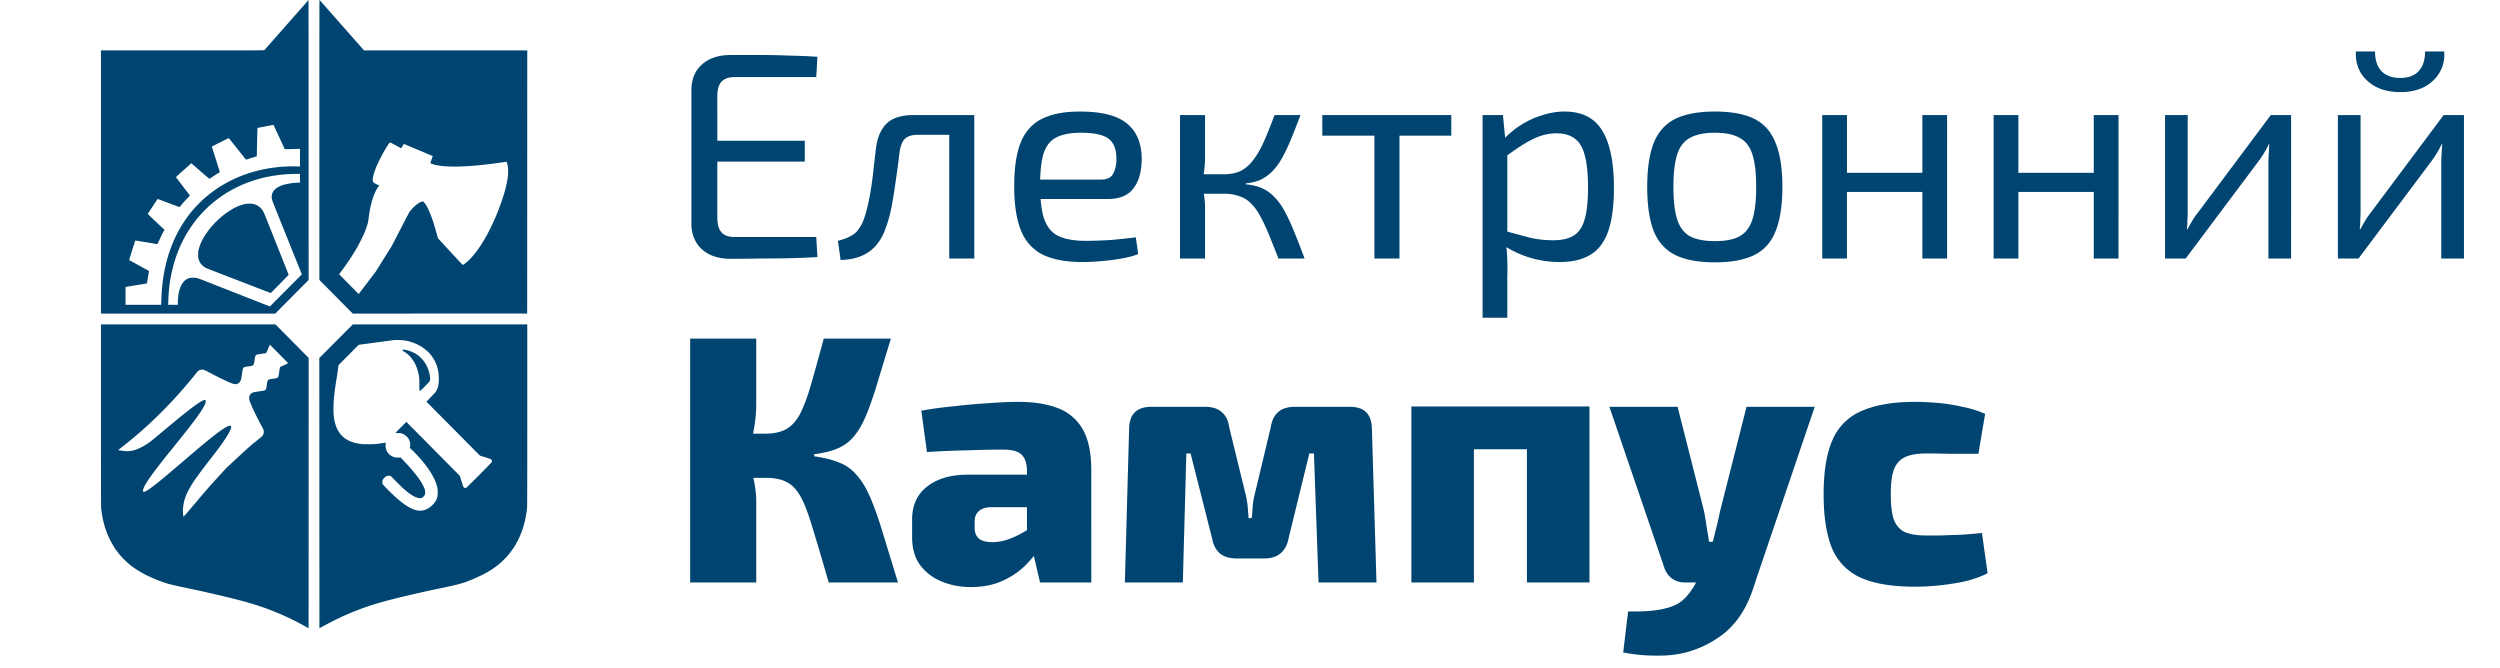 <?xml version="1.0"?>
<svg xmlns="http://www.w3.org/2000/svg" width="191" height="51" fill="none">
 <path fill="#004571"
       fill-rule="evenodd"
       d="m23.574 0 .007 21.387-2.55 2.572H7.713V3.852h6.23c5.915 0 6.231-.002 6.255-.024.014-.015.779-.881 1.7-1.927L23.574 0Zm-3.903 9.773c-.014.386-.025.875-.035 1.335l-.018.835c-.318.094-.502.152-.615.191-.167.057-.208.067-.22.051-.006-.011-.304-.383-.659-.828l-.647-.808c-.29.14-.582.287-.835.415l-.46.234c.465 1.469.604 1.908.61 1.923.005.025-.023.047-.187.15-.107.066-.281.178-.386.25a11.56 11.56 0 0 1-.207.14c-.012.005-.269-.209-.707-.59l-.69-.6c-.055.053-.318.29-.621.56a12.7 12.7 0 0 0-.55.504c0 .007.235.319.521.69.286.373.527.686.536.696.013.014-.018.053-.133.171-.082.084-.202.214-.27.288-.066.074-.176.202-.246.285a1.29 1.29 0 0 1-.14.154c-.008.001-.387-.137-.842-.31a64.395 64.395 0 0 0-.828-.31c0 .002-.17.258-.377.57-.208.31-.376.572-.373.577.002.007.26.255.575.552.315.296.6.566.636.598l.064.062c-.047.074-.13.236-.215.409-.085.172-.192.397-.239.5-.06.135-.089.186-.104.182a80.135 80.135 0 0 0-.848-.141 38.663 38.663 0 0 0-.828-.131c-.002.001-.108.336-.236.744-.129.407-.23.745-.225.75.006.005.348.193.759.42l.753.41a4.38 4.38 0 0 1-.045.28c-.029.152-.064.364-.08.47a1.315 1.315 0 0 1-.038.2 21.58 21.58 0 0 1-.732.126c-.395.064-.76.122-.808.131l-.089.013v1.368h2.72c.017-.492.029-.742.037-.877a15.374 15.374 0 0 1 .106-1.075c.02-.137.056-.368.083-.513.027-.146.075-.38.108-.52.032-.141.09-.37.128-.506.039-.137.1-.34.135-.45.035-.109.098-.288.138-.398.041-.11.107-.28.148-.378.041-.098.12-.273.174-.392.055-.117.15-.309.212-.427.062-.117.164-.3.226-.406.064-.106.175-.285.25-.4a9.964 9.964 0 0 1 .574-.777 10.006 10.006 0 0 1 1.002-1.033 10.4 10.4 0 0 1 .332-.278 10.336 10.336 0 0 1 .773-.556c.1-.064.267-.166.371-.227a10.63 10.63 0 0 1 1.307-.63 12.436 12.436 0 0 1 .862-.296c.118-.034.301-.085.41-.113.109-.027.29-.068.403-.092.113-.023.3-.059.417-.079a13.861 13.861 0 0 1 .89-.115c.133-.011.413-.027.622-.036.21-.007.497-.008.64-.002l.257.01v-1.354c-.476.017-.738.023-.889.024l-.275.004c-.659-1.44-.855-1.858-.864-1.858l-.616.118-.602.116Zm1.939 3.562a12.01 12.01 0 0 0-1.081.157 11.452 11.452 0 0 0-.904.22 10.114 10.114 0 0 0-1.237.455 10.57 10.57 0 0 0-.96.5 10.482 10.482 0 0 0-.834.563c-.116.089-.291.229-.389.31a9.276 9.276 0 0 0-1.389 1.48 10.788 10.788 0 0 0-.545.818 9.703 9.703 0 0 0-.443.841c-.057.125-.15.34-.204.477a10.518 10.518 0 0 0-.538 1.81c-.025.114-.06.307-.08.428a13.215 13.215 0 0 0-.114.94c-.012.137-.026.408-.031.602l-.012.353h.75a1.724 1.724 0 0 1-.007-.356c.008-.13.023-.302.034-.385.013-.083.039-.217.06-.3.02-.082.06-.213.092-.292.03-.078.08-.183.111-.235.03-.05.085-.13.122-.173.038-.045.09-.1.117-.123.028-.023.082-.063.12-.087a1.02 1.02 0 0 1 .184-.084c.103-.034.133-.037.318-.037a1.1 1.1 0 0 1 .339.037c.075.02.363.127.643.238l2.699 1.062 2.19.86 2.44-2.455c-1.73-4.296-2.247-5.592-2.262-5.65a1.618 1.618 0 0 1-.038-.214.777.777 0 0 1 .166-.54c.034-.043.106-.112.16-.155.055-.043.163-.109.24-.147.078-.039.2-.088.269-.111a3.989 3.989 0 0 1 .607-.137 6.736 6.736 0 0 1 .62-.05h.094v-.67c-.465.003-.705.009-.834.016-.127.006-.34.021-.473.034ZM24.457.045l3.356 3.807h12.47l-.007 20.1-13.325.007-2.55-2.572-.002-10.682c-.001-6.46.003-10.686.01-10.692.007-.007.03.007.048.031Zm5.071 11.205c-.059.096-.156.263-.217.368a14.451 14.451 0 0 0-.507 1.005c-.039.085-.104.25-.146.363a4.647 4.647 0 0 0-.117.364 2.87 2.87 0 0 0-.055.284.776.776 0 0 0-.006.186.229.229 0 0 0 .054.104c.024.027.077.07.12.095a1.863 1.863 0 0 0 .297.137l.035.013a1.3 1.3 0 0 0-.149.192c-.04.063-.11.191-.154.285a4.409 4.409 0 0 0-.265.713c-.033.11-.08.302-.108.427a9.629 9.629 0 0 0-.079.406c-.015.099-.045.304-.063.456-.02.153-.051.335-.07.407-.02.07-.069.223-.108.341-.041.117-.115.31-.166.428-.05.117-.152.335-.226.484-.073.149-.182.358-.24.464-.06.105-.17.298-.249.427-.077.13-.22.356-.316.506-.098.148-.27.402-.383.563a22.51 22.51 0 0 1-.352.48 2.91 2.91 0 0 0-.145.2c0 .005.336.35.746.763l.744.754L28.7 20.76l1.231-1.966c.996-1.932 1.313-2.535 1.347-2.586.034-.052.11-.149.17-.217.061-.067.155-.164.208-.214a2.46 2.46 0 0 1 .403-.302c.051-.027.13-.06.177-.074l.085-.024c.131.144.212.255.261.34.05.086.137.258.192.384.057.125.139.327.182.449.046.12.116.326.159.456a24.242 24.242 0 0 1 .305 1.062l.034.128c1.455 1.583 1.886 2.043 1.898 2.043a.548.548 0 0 0 .137-.08 3.76 3.76 0 0 0 .258-.21c.08-.072.21-.202.288-.291a7.74 7.74 0 0 0 .558-.714 10.959 10.959 0 0 0 .525-.841 15.327 15.327 0 0 0 .566-1.119c.071-.157.178-.4.236-.541.058-.141.145-.357.191-.478.045-.12.129-.346.182-.498a13.04 13.04 0 0 0 .342-1.119 8.53 8.53 0 0 0 .16-.805 3.49 3.49 0 0 0 .024-.47c0-.245-.004-.314-.03-.42a1.318 1.318 0 0 0-.066-.214c-.037-.085-.037-.086-.082-.076a36.804 36.804 0 0 1-2.088.266 26.903 26.903 0 0 1-1.3.088c-.225.01-.557.014-.752.008a12.714 12.714 0 0 1-.523-.023 8.981 8.981 0 0 1-.343-.037 4.226 4.226 0 0 1-.332-.058 2.71 2.71 0 0 1-.276-.077 1.478 1.478 0 0 1-.134-.056c-.017-.011-.006-.053.075-.28.052-.149.093-.27.092-.271a1081.573 1081.573 0 0 0-2.209-.928c-.001.003-.045.08-.099.17-.09.153-.1.166-.127.152l-.268-.147a14.377 14.377 0 0 0-.385-.205.88.88 0 0 0-.174-.073c-.018 0-.05.032-.094.091a5.563 5.563 0 0 0-.176.268ZM7.713 24.785h13.332l2.536 2.558V37.67c0 5.68-.003 10.329-.007 10.329a7.694 7.694 0 0 0-.325-.185 20.304 20.304 0 0 0-2.26-1.076 24.407 24.407 0 0 0-.672-.261 19.802 19.802 0 0 0-1.258-.409 27.492 27.492 0 0 0-.748-.207 67.955 67.955 0 0 0-1.78-.436 75.447 75.447 0 0 0-1.915-.426l-.884-.188a21.57 21.57 0 0 1-.685-.157 8.683 8.683 0 0 1-.466-.134 10.726 10.726 0 0 1-.926-.362c-.12-.053-.308-.14-.417-.19a9.968 9.968 0 0 1-.402-.212 6.904 6.904 0 0 1-.636-.4c-.08-.06-.205-.154-.276-.21a6.617 6.617 0 0 1-.633-.6 7.452 7.452 0 0 1-.282-.337 9.037 9.037 0 0 1-.205-.278 7.684 7.684 0 0 1-.19-.302 7.913 7.913 0 0 1-.231-.435 8.43 8.43 0 0 1-.202-.456 10.143 10.143 0 0 1-.15-.42 7.336 7.336 0 0 1-.232-.976 8.978 8.978 0 0 1-.063-.45c-.02-.169-.023-1.011-.023-7.15v-6.957Zm12.877 1.61-.143.328-.116.264a15.25 15.25 0 0 0-.667.094.27.27 0 0 0-.16.127c-.01.02-.035.156-.055.303-.02.147-.045.285-.055.307a.394.394 0 0 1-.07.085.241.241 0 0 1-.098.054l-.287.04c-.174.023-.253.04-.29.061a.274.274 0 0 0-.08.093c-.024.047-.044.147-.083.425-.03.213-.063.396-.08.441a.774.774 0 0 1-.06.129.451.451 0 0 1-.198.172.364.364 0 0 1-.163.03.717.717 0 0 1-.226-.046 6.192 6.192 0 0 1-.332-.13c-.108-.046-.42-.196-.692-.331a36.1 36.1 0 0 1-.791-.406 3.307 3.307 0 0 0-.375-.181.408.408 0 0 0-.162-.016.596.596 0 0 0-.142.031.712.712 0 0 0-.103.055c-.025.017-.14.146-.253.287a57.062 57.062 0 0 1-.737.891l-.403.463a40.23 40.23 0 0 1-.51.563 34.77 34.77 0 0 1-2.346 2.303 34.943 34.943 0 0 1-1.727 1.43.808.808 0 0 0-.148.13c.006.004.147.027.314.049.239.031.333.038.438.031.075-.006.19-.019.254-.03.067-.011.177-.037.245-.057.068-.02.202-.071.297-.112a4.665 4.665 0 0 0 .716-.401c.097-.066.266-.19.374-.28.11-.089.457-.377.77-.64l.855-.713c.156-.128.443-.362.636-.517.195-.157.493-.39.664-.52.171-.13.407-.3.523-.378.117-.078.263-.167.325-.198a.792.792 0 0 1 .17-.063c.043-.007.062-.003.077.017.015.016.022.053.022.097a.583.583 0 0 1-.048.187 2.434 2.434 0 0 1-.132.264 7.418 7.418 0 0 1-.242.384c-.086.13-.262.376-.39.549-.13.172-.349.462-.49.641-.14.181-.391.499-.558.706-.165.208-.531.664-.811 1.011a50.747 50.747 0 0 0-1.306 1.667c-.137.186-.319.442-.405.57-.086.13-.194.3-.238.378a2.281 2.281 0 0 0-.124.25.77.77 0 0 0-.05.178c-.005.06 0 .077.025.1.028.026.035.026.089.01.034-.01.101-.043.15-.07.052-.029.153-.094.227-.144a11.109 11.109 0 0 0 .714-.543c.132-.107.45-.37.706-.586.257-.215.807-.683 1.222-1.039.417-.356.941-.802 1.166-.992.226-.19.557-.461.735-.607.18-.144.443-.352.586-.46.144-.11.35-.258.46-.33.108-.073.255-.162.324-.197a.884.884 0 0 1 .201-.076c.064-.01.078-.007.103.017.017.018.03.047.03.072a.647.647 0 0 1-.023.12 1.755 1.755 0 0 1-.097.229c-.041.082-.116.22-.167.306a16.165 16.165 0 0 1-.651.955c-.071.094-.364.476-.652.848-.287.373-.655.856-.818 1.076-.162.22-.357.493-.434.605-.075.114-.186.291-.247.392-.06.103-.155.275-.212.385-.055.11-.127.268-.158.349a4.453 4.453 0 0 0-.096.278 3.262 3.262 0 0 0-.121.655c-.013.153-.013.25 0 .41.008.116.02.225.027.243.01.029.122-.1.974-1.109a49.248 49.248 0 0 1 1.638-1.875l.675-.735c1.68-1.562 1.85-1.712 2.219-2.005.233-.186.449-.362.48-.392a.574.574 0 0 0 .095-.124.54.54 0 0 0 .05-.148.63.63 0 0 0 .002-.164.573.573 0 0 0-.055-.171 39.601 39.601 0 0 1-.547-1.055 17.244 17.244 0 0 1-.294-.62 6.97 6.97 0 0 1-.16-.398.69.69 0 0 1-.05-.264.38.38 0 0 1 .035-.191.424.424 0 0 1 .105-.14.64.64 0 0 1 .148-.092c.048-.018.234-.052.473-.085.327-.045.404-.06.444-.088a.26.26 0 0 0 .073-.074c.019-.028.039-.127.063-.306.02-.144.048-.288.06-.32a.322.322 0 0 1 .064-.088.256.256 0 0 1 .092-.047c.03-.007.158-.027.285-.044.146-.02.255-.041.287-.058a.22.22 0 0 0 .086-.087c.029-.05.043-.124.08-.396.025-.184.049-.34.055-.344.004-.004.146-.073.316-.15s.308-.143.308-.148c0-.003-.315-.323-.7-.712l-.697-.706-.027.064Zm6.363-1.61h13.331v6.951c0 4.854-.004 6.987-.015 7.071-.009.067-.027.215-.043.328-.015.114-.05.316-.076.449a7.888 7.888 0 0 1-.233.87 6.76 6.76 0 0 1-.35.833 5.975 5.975 0 0 1-.629.983c-.067.083-.185.22-.265.306-.08.087-.213.221-.295.298a7.363 7.363 0 0 1-.333.29 6.878 6.878 0 0 1-.778.532c-.086.049-.272.149-.416.221a13.695 13.695 0 0 1-1.088.48c-.12.046-.308.112-.417.146a10.6 10.6 0 0 1-.488.134c-.16.038-.398.094-.53.121l-.82.174c-.318.067-.823.177-1.122.242-.3.067-.776.177-1.06.242a64.652 64.652 0 0 0-1.943.484c-.164.045-.414.116-.558.159a20.446 20.446 0 0 0-2.593.968 25.053 25.053 0 0 0-1.54.775c-.156.087-.284.158-.287.158-.002-.001-.004-4.645-.01-20.643l2.558-2.572Zm1.759 1.382-1.307.176-1.546 1.556c-.014.132-.03.26-.045.37-.016.11-.063.422-.105.692a24.952 24.952 0 0 0-.192 1.396c-.02.184-.033.423-.037.705-.006.28-.003.495.009.62a4.482 4.482 0 0 0 .097.606c.017.063.05.172.075.242.024.071.072.187.107.257.036.07.104.186.152.256a1.851 1.851 0 0 0 .453.459c.07.047.184.115.255.151.069.036.183.084.254.11.07.024.188.06.261.078.074.019.226.049.34.067.176.027.262.031.621.031a5.697 5.697 0 0 0 1.116-.085c.12-.019.225-.034.234-.034.008 0 .01.06.008.16a.992.992 0 0 0 .018.267c.013.06.041.146.064.193.021.047.068.124.102.17a.934.934 0 0 0 .514.328.972.972 0 0 0 .274.02l.175-.005c.389.409.57.604.653.698.085.094.233.268.33.385.097.118.238.297.315.399.074.102.185.262.245.356.06.094.143.242.184.328.043.087.09.2.108.249a.872.872 0 0 1 .036.214.72.72 0 0 1-.008.178.548.548 0 0 1-.22.264.312.312 0 0 1-.17.035.759.759 0 0 1-.205-.034 1.59 1.59 0 0 1-.226-.094 2.515 2.515 0 0 1-.247-.145 4.244 4.244 0 0 1-.255-.186c-.07-.054-.2-.162-.29-.24a11.021 11.021 0 0 1-.46-.44 21.819 21.819 0 0 1-.41-.42.75.75 0 0 0-.158-.138.411.411 0 0 0-.311.023.72.72 0 0 0-.155.11.688.688 0 0 0-.11.153.358.358 0 0 0-.042.193c0 .078.007.12.027.157.016.028.177.2.36.384.184.186.427.42.539.522.113.101.261.233.332.292a6.47 6.47 0 0 0 .516.395c.082.054.205.132.275.17.07.04.191.099.269.13.077.032.198.072.268.09.1.024.167.032.304.03.13 0 .205-.009.283-.029a1.418 1.418 0 0 0 .438-.215 1.704 1.704 0 0 0 .424-.43c.042-.066.096-.168.117-.228.021-.058.048-.151.06-.207.01-.054.02-.176.02-.27 0-.094-.01-.228-.02-.3a3.484 3.484 0 0 0-.059-.256 3.394 3.394 0 0 0-.24-.592 6.447 6.447 0 0 0-.171-.309 7.764 7.764 0 0 0-.216-.335 9.305 9.305 0 0 0-.513-.667c-.07-.08-.226-.256-.348-.389a9.04 9.04 0 0 0-.394-.403l-.172-.162a.95.95 0 0 0 .028-.235c0-.07-.01-.167-.021-.214a1.13 1.13 0 0 0-.075-.193.764.764 0 0 0-.158-.213 1.227 1.227 0 0 0-.184-.153 1.16 1.16 0 0 0-.184-.084c-.096-.035-.126-.038-.308-.04-.11 0-.2-.004-.2-.008 0-.003.187-.196.416-.428l.417-.42 4.09 4.125c.183.592.247.788.26.82.018.04.04.065.077.082a.27.27 0 0 0 .08.024.215.215 0 0 0 .067-.014c.021-.008.465-.443.984-.966.518-.523.953-.968.965-.989.01-.021.02-.06.02-.085a.209.209 0 0 0-.026-.09.21.21 0 0 0-.075-.066 8.434 8.434 0 0 0-.432-.142l-.386-.12-4.09-4.124c.515-.526.688-.712.716-.756a1.375 1.375 0 0 0 .222-.677 4.17 4.17 0 0 0 .015-.335c0-.097-.01-.261-.021-.364a3.973 3.973 0 0 0-.062-.356 3.621 3.621 0 0 0-.094-.313 3.048 3.048 0 0 0-.301-.584 3.45 3.45 0 0 0-.172-.229 3.418 3.418 0 0 0-.192-.206 3.63 3.63 0 0 0-.486-.377 4.207 4.207 0 0 0-.269-.15 3.881 3.881 0 0 0-.55-.221 4.306 4.306 0 0 0-.509-.114 4.062 4.062 0 0 0-.424-.027 3.97 3.97 0 0 0-.354.004l-1.384.186ZM19.124 15.56c.09.002.203.018.269.034.062.017.154.05.205.072.05.025.13.072.176.106a1.246 1.246 0 0 1 .375.449c.028.06.47 1.157 1.907 4.774l-.682.7c-.374.383-.688.695-.695.692-.009-.003-1.092-.42-2.41-.93a507.703 507.703 0 0 1-2.465-.953 1.372 1.372 0 0 1-.352-.236 1.098 1.098 0 0 1-.151-.185 1.197 1.197 0 0 1-.115-.243c-.043-.13-.045-.143-.046-.37 0-.178.005-.264.025-.356.016-.066.048-.186.074-.264a3.599 3.599 0 0 1 .261-.599 6.048 6.048 0 0 1 .788-1.082 6.812 6.812 0 0 1 .745-.702 6.016 6.016 0 0 1 .77-.523 3.57 3.57 0 0 1 .558-.254 2.435 2.435 0 0 1 .502-.124c.058-.006.175-.01.261-.006Zm11.734 11.155a2.42 2.42 0 0 1 .447.101c.062.021.18.07.261.108.082.04.18.093.219.117.038.024.122.084.184.133a2.385 2.385 0 0 1 .472.506c.05.073.125.202.165.283a2.961 2.961 0 0 1 .218.634c.015.078.032.207.038.285.007.125.004.151-.023.214-.024.057-.099.14-.373.417-.242.244-.352.345-.374.345-.017 0-.036-.007-.041-.017a6.584 6.584 0 0 1-.012-.482c-.001-.36-.007-.494-.026-.605a4.869 4.869 0 0 0-.06-.292 5.075 5.075 0 0 0-.085-.3 3.8 3.8 0 0 0-.125-.306 2.589 2.589 0 0 0-.413-.619 2.484 2.484 0 0 0-.23-.213 2.5 2.5 0 0 0-.233-.158c-.071-.042-.115-.076-.118-.093a.109.109 0 0 1 .005-.048c.008-.015.03-.018.104-.01Z" clip-rule="evenodd"/><path fill="#004571" d="M55.815 4.202h2.227c.765 0 1.515.015 2.25.045.75.015 1.47.045 2.16.09l-.09 1.553H56.13c-.465 0-.803.12-1.013.36-.21.225-.314.6-.314 1.125V16.6c0 .525.105.907.315 1.147.21.24.547.36 1.012.36h6.233l.09 1.53c-.69.046-1.41.075-2.16.09-.736.015-1.486.023-2.25.023-.75.015-1.493.023-2.228.023-.915 0-1.642-.24-2.182-.72-.54-.495-.81-1.155-.81-1.98V6.903c0-.84.27-1.5.81-1.98s1.267-.72 2.182-.72Zm-2.61 6.548h8.28v1.598h-8.28V10.75Zm20.938-1.958V10.3h-4.005c-.465 0-.803.105-1.013.315-.195.195-.33.547-.405 1.057-.075.66-.165 1.335-.27 2.025-.09.69-.195 1.358-.315 2.003a9.963 9.963 0 0 1-.472 1.733 3.92 3.92 0 0 1-.743 1.327c-.315.36-.697.63-1.147.81-.435.18-.953.277-1.553.293l-.202-1.463c.405-.105.727-.225.967-.36.255-.135.45-.3.585-.495.15-.195.278-.42.383-.675.135-.36.255-.773.36-1.238.105-.464.195-.952.27-1.462.075-.51.135-1.005.18-1.485.06-.495.112-.938.157-1.328.105-.84.375-1.477.81-1.912.45-.435 1.133-.653 2.048-.653h4.365Zm.293 0V19.75h-1.913V8.792h1.913Zm8.066-.27c1.65 0 2.843.3 3.578.9.75.6 1.132 1.493 1.147 2.678 0 .975-.21 1.74-.63 2.295-.405.54-1.065.81-1.98.81h-6.412V13.72h5.917c.48 0 .795-.165.945-.495.165-.345.24-.72.225-1.125 0-.705-.202-1.207-.607-1.508-.405-.3-1.103-.45-2.093-.45-.795 0-1.425.12-1.89.36-.45.225-.772.63-.967 1.215-.18.57-.27 1.373-.27 2.408 0 1.17.112 2.063.337 2.677.24.616.615 1.035 1.125 1.26.51.226 1.185.338 2.025.338.6 0 1.245-.022 1.935-.067.705-.06 1.335-.128 1.89-.203l.18 1.283c-.33.134-.75.247-1.26.337-.51.09-1.035.157-1.575.203-.525.044-.997.067-1.417.067-1.245 0-2.258-.188-3.038-.563-.765-.39-1.32-1.005-1.665-1.845-.345-.854-.517-1.98-.517-3.374 0-1.44.172-2.573.517-3.398.36-.84.908-1.433 1.643-1.778.735-.36 1.687-.54 2.857-.54Zm16.854.27c-.24.645-.473 1.238-.698 1.778-.21.525-.427.99-.652 1.395-.21.405-.45.75-.72 1.035a3.155 3.155 0 0 1-.9.697c-.345.166-.75.27-1.215.316v.067c.495.045.922.15 1.282.315s.675.398.945.697c.285.285.54.646.765 1.08.24.436.48.953.72 1.553.24.585.503 1.26.788 2.025h-2.003a70.042 70.042 0 0 0-.742-1.867 11.537 11.537 0 0 0-.675-1.418 3.68 3.68 0 0 0-.698-.945 2.132 2.132 0 0 0-.9-.54c-.33-.12-.72-.18-1.17-.18v-1.485c.54 0 .998-.098 1.373-.292.375-.21.697-.51.967-.9.285-.39.548-.863.788-1.418.24-.555.495-1.193.765-1.913h1.98Zm-7.29 0v3.263c0 .33-.023.66-.068.99a6.92 6.92 0 0 1-.202.967c.09.316.157.63.202.945.045.316.068.615.068.9v3.893h-1.913V8.792h1.913Zm2.137 4.523V14.8h-2.7v-1.485h2.7Zm12.716-4.523V19.75h-1.913V8.792h1.913Zm3.96 0v1.575h-9.855V8.793h9.855Zm8.645-.27c1.35 0 2.318.495 2.903 1.485.585.976.877 2.415.877 4.32 0 1.41-.15 2.536-.45 3.376-.3.825-.757 1.417-1.372 1.777-.615.36-1.388.54-2.318.54a7.98 7.98 0 0 1-2.137-.293 7.608 7.608 0 0 1-2.025-.9l.112-1.147c.705.195 1.32.36 1.845.495.54.12 1.11.18 1.71.18.645 0 1.155-.113 1.53-.338.39-.224.675-.63.855-1.215.18-.584.27-1.41.27-2.474 0-1.035-.082-1.853-.247-2.453-.15-.6-.405-1.027-.765-1.283-.345-.27-.81-.405-1.395-.405-.6 0-1.193.143-1.778.428-.585.285-1.267.72-2.047 1.305l-.203-1.283a6.62 6.62 0 0 1 1.373-1.125 6.618 6.618 0 0 1 1.597-.72c.57-.18 1.125-.27 1.665-.27Zm-4.702.27.225 2.273.112.293v7.02l-.09.27a17.009 17.009 0 0 1 .09 2.453v3.172h-1.89V8.793h1.553Zm16.2-.27c1.26 0 2.265.188 3.015.563.75.375 1.29.99 1.62 1.845.345.84.517 1.957.517 3.353 0 1.395-.172 2.52-.517 3.374-.33.84-.87 1.448-1.62 1.823-.75.375-1.755.563-3.015.563-1.26 0-2.273-.188-3.038-.563-.75-.375-1.297-.983-1.642-1.823-.33-.855-.495-1.98-.495-3.374 0-1.396.165-2.513.495-3.353.345-.855.892-1.47 1.642-1.845.765-.375 1.778-.563 3.038-.563Zm0 1.62c-.795 0-1.425.128-1.89.383-.465.24-.795.66-.99 1.26-.195.6-.293 1.432-.293 2.498 0 1.065.098 1.897.293 2.497.195.6.525 1.027.99 1.282.465.24 1.095.36 1.89.36.795 0 1.417-.12 1.867-.36.465-.255.795-.682.99-1.282.195-.6.293-1.433.293-2.498 0-1.065-.098-1.897-.293-2.497-.195-.6-.525-1.02-.99-1.26-.45-.255-1.072-.383-1.867-.383Zm10.086-1.35V19.75h-1.89V8.792h1.89Zm5.963 4.41v1.463h-6.098v-1.462h6.098Zm1.687-4.41V19.75h-1.89V8.792h1.89Zm5.446 0V19.75h-1.89V8.792h1.89Zm5.963 4.41v1.463h-6.098v-1.462h6.098Zm1.687-4.41V19.75h-1.89V8.792h1.89Zm13.186 0V19.75h-1.733v-7.268c0-.24.008-.472.023-.697l.045-.765h-.045c-.09.21-.21.435-.36.675-.135.225-.27.428-.405.607l-5.58 7.448h-1.575V8.792h1.732v7.268c0 .24-.007.48-.022.72 0 .225-.015.473-.045.742h.045c.12-.224.247-.45.382-.674.135-.226.27-.42.405-.585l5.58-7.47h1.553Zm13.206 0V19.75h-1.733v-7.268c0-.24.008-.472.023-.697l.045-.765h-.045c-.09.21-.21.435-.36.675-.135.225-.27.428-.405.607l-5.58 7.448h-1.575V8.792h1.732v7.268c0 .24-.007.48-.022.72 0 .225-.015.473-.045.742h.045c.12-.224.247-.45.382-.674.135-.226.27-.42.405-.585l5.58-7.47h1.553Zm-2.97-4.86h1.462c.045.585-.067 1.11-.337 1.575-.255.465-.645.84-1.17 1.125-.51.27-1.125.405-1.845.405s-1.343-.135-1.868-.405c-.525-.285-.922-.66-1.192-1.125-.255-.465-.368-.99-.338-1.575h1.463c0 .645.165 1.148.495 1.508.345.345.825.517 1.44.517.6 0 1.065-.172 1.395-.517.33-.36.495-.863.495-1.508ZM68.064 25.87c-.414 1.35-.765 2.502-1.053 3.456a25.621 25.621 0 0 1-.837 2.403c-.27.648-.576 1.179-.918 1.593a3.249 3.249 0 0 1-1.215.918c-.486.216-1.098.369-1.836.459v.162c.774.108 1.413.27 1.917.486a3.15 3.15 0 0 1 1.323.945c.378.414.72.972 1.026 1.674.306.702.621 1.584.945 2.646l1.188 3.888h-5.292c-.486-1.692-.89-3.06-1.215-4.104-.306-1.062-.612-1.872-.918-2.43-.306-.558-.666-.936-1.08-1.134-.396-.216-.918-.324-1.566-.324l-.081-3.375c.666 0 1.206-.117 1.62-.351.414-.234.765-.621 1.053-1.161.288-.558.567-1.305.837-2.241.27-.936.594-2.106.972-3.51h5.13Zm-10.287 0v4.968c0 .648-.063 1.314-.189 1.998a9.126 9.126 0 0 1-.513 1.89c.18.558.342 1.161.486 1.809.144.63.216 1.206.216 1.728V44.5h-5.049V25.87h5.049Zm1.998 7.263v3.375h-3.24v-3.375h3.24Zm18.012-2.43c1.206 0 2.222.162 3.05.486a3.636 3.636 0 0 1 1.89 1.62c.432.756.648 1.8.648 3.132V44.5H79.46l-.674-2.889-.325-.486v-5.211c-.017-.558-.162-.954-.431-1.188-.252-.252-.72-.378-1.404-.378-.703 0-1.567.018-2.593.054a68.682 68.682 0 0 0-3.213.135l-.432-3.16a27.581 27.581 0 0 1 2.35-.323c.9-.108 1.79-.19 2.672-.243.9-.072 1.693-.108 2.377-.108Zm3.644 5.562-.026 2.484h-5.752c-.396.018-.693.126-.89.324-.199.18-.298.432-.298.756v.513c0 .342.108.612.324.81.234.18.576.27 1.026.27.45 0 .928-.099 1.431-.297a7.085 7.085 0 0 0 1.486-.81A7.67 7.67 0 0 0 80 39.208v1.728a8.734 8.734 0 0 1-.675 1.08 8.098 8.098 0 0 1-1.134 1.323 5.98 5.98 0 0 1-1.701 1.08c-.667.288-1.44.432-2.323.432-.81 0-1.557-.144-2.24-.432a3.875 3.875 0 0 1-1.648-1.269c-.396-.558-.594-1.26-.594-2.106v-1.35c0-1.08.378-1.917 1.134-2.511.774-.612 1.818-.918 3.132-.918h7.48Zm21.708-5.184c1.098 0 1.656.558 1.674 1.674l.351 11.745h-4.428l-.351-9.855h-.351l-1.593 6.507c-.09.486-.297.864-.62 1.134-.307.252-.712.378-1.216.378h-2.16c-.504 0-.918-.126-1.242-.378-.306-.27-.504-.648-.594-1.134l-1.647-6.507h-.324l-.27 9.855H85.94l.324-11.745c.018-1.116.585-1.674 1.701-1.674h4.131c.504 0 .91.126 1.215.378.324.252.522.639.594 1.16l1.215 4.969c.09.324.153.657.19.999.035.324.062.657.08.999h.243c.036-.342.063-.675.081-.999a6.12 6.12 0 0 1 .19-.999l1.187-4.968c.162-1.026.774-1.54 1.836-1.54h4.212Zm18.298-.027V44.5h-4.779V31.054h4.779Zm-8.829 0V44.5h-4.779V31.054h4.779Zm4.32 0-.027 3.267h-4.455v-3.267h4.482Zm21.717.027-4.509 13.284c-.324 1.098-.72 1.989-1.188 2.673-.468.684-.999 1.224-1.593 1.62a7.623 7.623 0 0 1-1.944.999c-.792.288-1.665.432-2.619.432a13.103 13.103 0 0 1-2.781-.243l.378-3.132c.864.018 1.602-.018 2.214-.108.63-.09 1.161-.252 1.593-.486.324-.198.621-.477.891-.837s.495-.747.675-1.161l.783-1.809c.18-.45.342-.99.486-1.62.162-.63.288-1.17.378-1.62l2.025-7.992h5.211Zm-10.476 0 2.025 7.992c.072.378.135.765.189 1.161.072.396.135.783.189 1.161h.783l-1.539 3.105h-1.107a1.62 1.62 0 0 1-.999-.324 1.702 1.702 0 0 1-.567-.837l-4.185-12.258h5.211Zm18.149-.378c.522 0 1.098.027 1.728.08.63.055 1.26.154 1.89.298.63.126 1.206.306 1.728.54l-.513 3.05h-2.187a65.422 65.422 0 0 0-1.809-.026c-.666 0-1.197.09-1.593.27-.396.18-.684.495-.864.945-.162.432-.243 1.071-.243 1.917 0 .828.081 1.476.243 1.944.18.45.468.765.864.945.396.162.927.243 1.593.243h1.134c.468-.018.972-.036 1.512-.054a49.11 49.11 0 0 0 1.62-.135l.432 3.078c-.756.378-1.629.639-2.619.783a18.2 18.2 0 0 1-2.943.243c-1.71 0-3.078-.225-4.104-.675a4.275 4.275 0 0 1-2.214-2.241c-.432-1.044-.648-2.421-.648-4.131 0-1.746.225-3.132.675-4.158a4.164 4.164 0 0 1 2.214-2.214c1.044-.468 2.412-.702 4.104-.702Z"
 />
</svg>